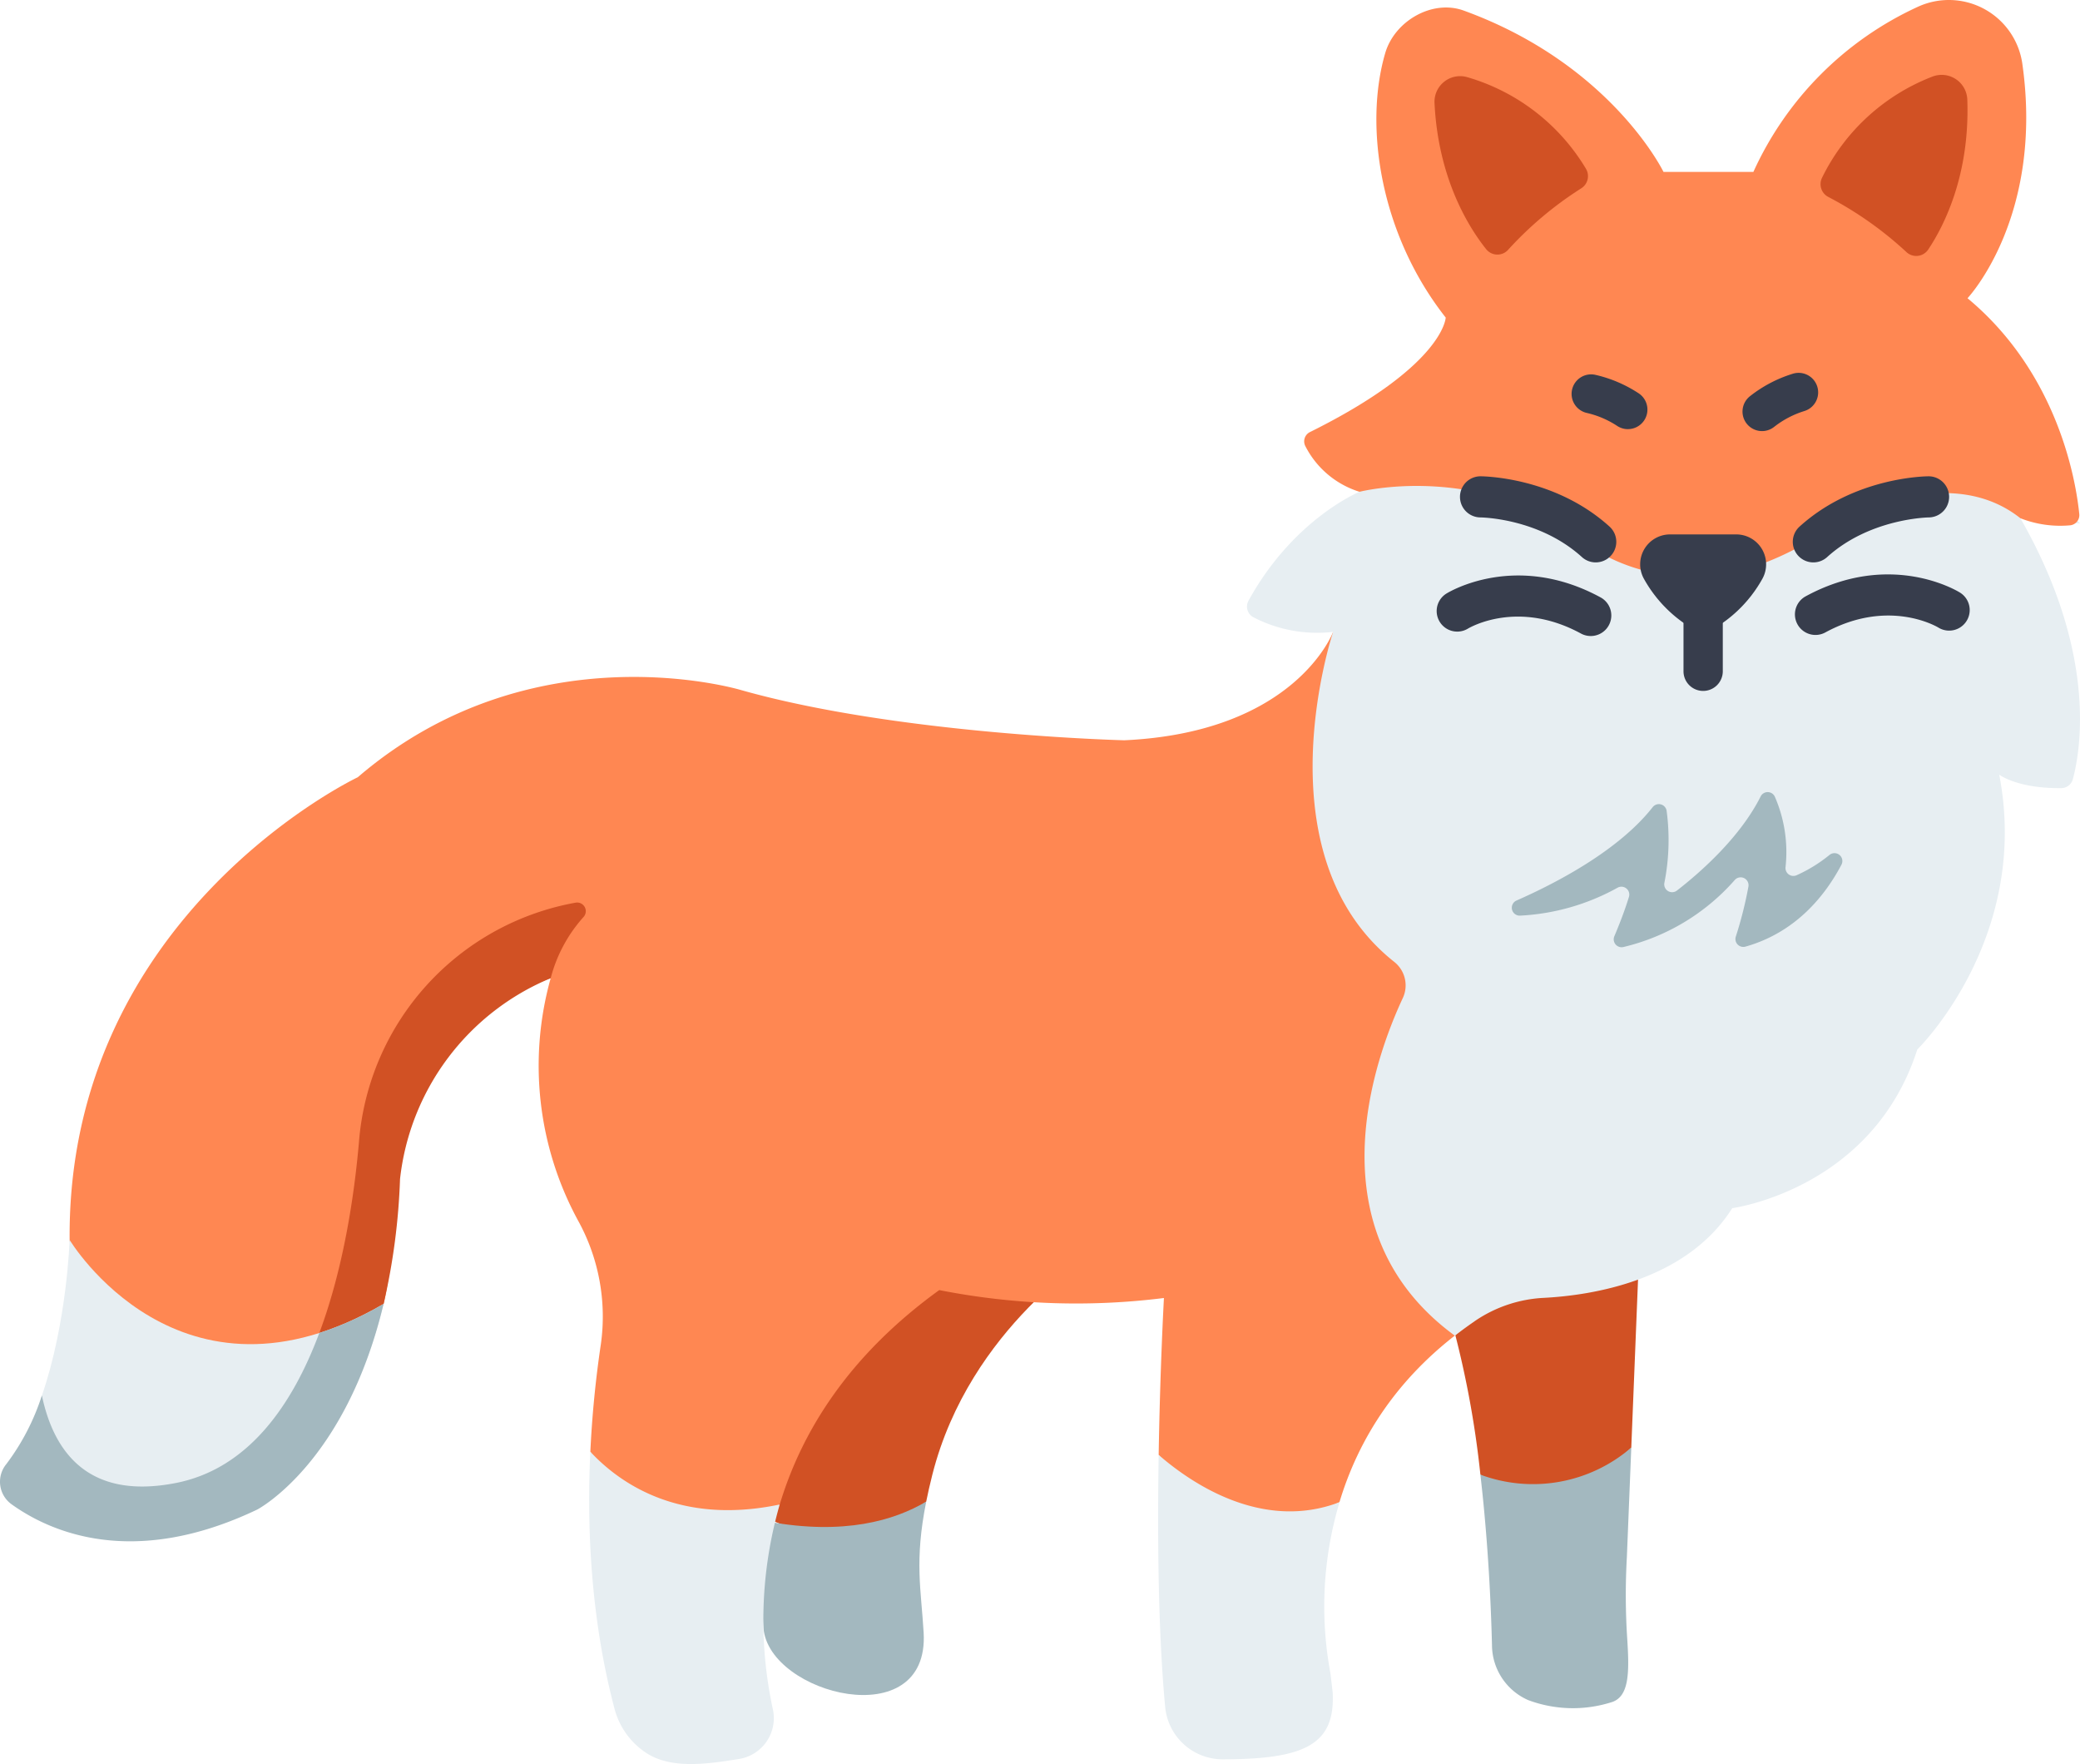 <?xml version="1.0" encoding="UTF-8" standalone="no"?>
<!-- Uploaded to: SVG Repo, www.svgrepo.com, Generator: SVG Repo Mixer Tools -->

<svg
   width="751.98"
   height="637.691"
   viewBox="0 0 319.592 271.019"
   id="icons"
   version="1.1"
   sodipodi:docname="animal-cute-fox-svgrepo-com.svg"
   xmlns:inkscape="http://www.inkscape.org/namespaces/inkscape"
   xmlns:sodipodi="http://sodipodi.sourceforge.net/DTD/sodipodi-0.dtd"
   xmlns="http://www.w3.org/2000/svg"
   xmlns:svg="http://www.w3.org/2000/svg">
  <defs
     id="defs23" />
  <sodipodi:namedview
     id="namedview23"
     pagecolor="#ffffff"
     bordercolor="#000000"
     borderopacity="0.25"
     inkscape:showpageshadow="2"
     inkscape:pageopacity="0.0"
     inkscape:pagecheckerboard="0"
     inkscape:deskcolor="#d1d1d1" />
  <title
     id="title1" />
  <path
     d="m 251.931,190.492 -1.284,31.906 q -11.594,12.169 -23.185,4.156 a 148.1,148.1 0 0 0 -4.454,-23.705 l 7.607,-9.66 c 0,0 22.676,-15.477 21.316,-2.697 z"
     style="fill:#d15124"
     id="path1" />
  <path
     d="m 168.47,192.267 c 0,0 -19.468,11.571 -25.223,34.326 -0.373,1.475 -0.681,2.837 -0.935,4.106 -6.955,5.67 -14.962,6.814 -24.193,2.691 0.684,-6.8 1.534,-13.872 1.731,-19.03 l 24.624,-32.318 z"
     style="fill:#d15124"
     id="path2" />
  <path
     d="m 141.919,250.838 c -0.384,-6.634 -1.442,-10.937 0.395,-20.139 -4.889,2.9 -12.633,5.192 -24.233,3.081 -0.63,6.311 -1.106,12.356 -0.768,16.381 0.851,10.153 25.522,16.506 24.606,0.677 z"
     style="fill:#a3b8bf"
     id="path3" />
  <path
     d="m 247.506,261.553 c 2.828,-0.778 2.859,-4.519 2.522,-9.722 a 102.932,102.932 0 0 1 -0.058,-12.629 l 0.677,-16.8 a 23.13,23.13 0 0 1 -23.187,4.156 c 1.238,10.659 1.648,20.636 1.783,26.224 a 9.282,9.282 0 0 0 5.562,8.414 19.612,19.612 0 0 0 12.701,0.357 z"
     style="fill:#a3b8bf"
     id="path4" />
  <path
     d="m 204.831,97.081 c 0,0 -5.686,15.433 -32.085,16.652 0,0 -34.607,-0.849 -58.89,-7.717 0,0 -32.037,-9.682 -58.889,13.4 0,0 -44.675,21.119 -44.269,71.073 1.189,17.094 33.439,36.473 48.246,9.832 1.3,-5.48 1.391,-11.8 1.688,-19.142 0,0 1.357,-22.653 23.983,-30.9 a 49.825,49.825 0 0 0 4.2,37.236 30.522,30.522 0 0 1 3.5,19.057 164.733,164.733 0 0 0 -1.608,16.464 c 7.48,10.848 17.165,13.611 29.1,8.107 3.316,-11.044 10.457,-22.783 24.51,-32.94 a 108.414,108.414 0 0 0 34.521,1.218 c 0,0 -0.587,10.531 -0.809,24.1 q 12.144,15.012 27.78,7.262 c 2.82,-9.371 8.768,-19.616 20.748,-27.789 9.94,-46.929 11.409,-88.136 -21.726,-105.913 z"
     style="fill:#ff8752"
     id="path5" />
  <path
     d="m 208.897,75.556 c 0,0 -10.138,4.13 -17.056,16.722 a 1.86,1.86 0 0 0 0.71,2.539 21.353,21.353 0 0 0 12.284,2.264 c 0,0 -11.474,34.129 9.365,50.679 a 4.6,4.6 0 0 1 1.354,5.55 c -4.363,9.336 -13.985,35.821 7.983,51.9 v 0 c 1.025,-0.8 2.088,-1.583 3.218,-2.346 a 20.573,20.573 0 0 1 10.435,-3.465 c 7.491,-0.391 21.933,-2.643 28.969,-13.783 0,0 21.525,-2.843 28.429,-24.368 0,0 17.464,-17.058 12.591,-42.239 0,0 2.75,2.151 9.538,2.075 a 1.855,1.855 0 0 0 1.773,-1.362 c 1.187,-4.391 3.81,-19.416 -8.062,-40.108 l 9.163,0.812 c -18.909,-20.262 -82.431,-26.509 -110.694,-4.87 z"
     style="fill:#e7eef2"
     id="path6" />
  <path
     d="m 302.309,45.819 c 0,0 11.779,-12.453 8.418,-36.057 a 11.4,11.4 0 0 0 -16,-8.74 51.165,51.165 0 0 0 -25.32,25.391 h -13.81 c 0,0 -8.019,-16.552 -30.7,-24.789 -4.826,-1.753 -10.607,1.6 -12.054,6.523 -3.255,11.079 -0.877,27.728 9.29,40.643 0,0 -0.238,7.366 -20.857,17.591 a 1.589,1.589 0 0 0 -0.722,2.135 14.005,14.005 0 0 0 8.335,7.04 c 0,0 19.048,-4.872 35.1,8.078 0,0 5.927,5.156 17.7,5.156 0,0 9.341,-0.34 20.406,-8.312 0,0 16.8,-10.026 28.333,-0.861 a 16.739,16.739 0 0 0 7.694,1.086 1.577,1.577 0 0 0 1.359,-1.73 c -0.5,-4.96 -3.184,-21.533 -17.172,-33.154 z"
     style="fill:#ff8752"
     id="path7" />
  <path
     d="m 243.005,28.904 a 55.144,55.144 0 0 0 -11.265,9.455 2.21,2.21 0 0 1 -3.39,-0.076 c -2.648,-3.315 -7.358,-10.773 -7.935,-22.421 a 3.94,3.94 0 0 1 5.05,-4 31.475,31.475 0 0 1 18.209,14.053 2.214,2.214 0 0 1 -0.669,2.989 z"
     style="fill:#d15124"
     id="path8" />
  <path
     d="m 280.874,30.234 a 55.159,55.159 0 0 1 12.023,8.47 2.209,2.209 0 0 0 3.371,-0.362 c 2.359,-3.527 6.421,-11.357 6.01,-23.012 a 3.941,3.941 0 0 0 -5.37,-3.558 31.477,31.477 0 0 0 -16.955,15.543 2.216,2.216 0 0 0 0.921,2.919 z"
     style="fill:#d15124"
     id="path9" />
  <path
     d="m 99.476,269.428 c 3.861,2.393 9.288,1.573 14,0.827 a 6.356,6.356 0 0 0 5.284,-7.61 64.349,64.349 0 0 1 1.043,-31.5 c -15.393,3.231 -24.593,-3.268 -29.1,-8.107 -0.544,11.569 0.041,25.56 3.707,39.444 a 11.647,11.647 0 0 0 5.066,6.946 z"
     style="fill:#e7eef2"
     id="path10" />
  <path
     d="m 204.759,259.95 -0.334,-2.851 a 55.931,55.931 0 0 1 1.393,-26.308 c -12.048,4.592 -23.078,-3.16 -27.788,-7.264 -0.2,12.274 -0.1,27.031 1,38.732 a 8.874,8.874 0 0 0 8.824,8.037 c 12.626,-0.011 17.364,-2.247 16.905,-10.346 z"
     style="fill:#e7eef2"
     id="path11" />
  <path
     d="m 261.688,106.151 a 3.019,3.019 0 0 1 -3.018,-3.019 v -7.965 a 3.019,3.019 0 1 1 6.037,0 v 7.965 a 3.019,3.019 0 0 1 -3.019,3.019 z"
     style="fill:#373d4c"
     id="path12" />
  <path
     d="m 250.123,65.934 a 2.994,2.994 0 0 1 -1.647,-0.5 14.284,14.284 0 0 0 -4.661,-1.991 3,3 0 0 1 1.322,-5.853 20.371,20.371 0 0 1 6.639,2.833 3,3 0 0 1 -1.653,5.506 z"
     style="fill:#373d4c"
     id="path13" />
  <path
     d="m 270.738,66.231 a 3,3 0 0 1 -1.86,-5.355 20.253,20.253 0 0 1 6.613,-3.465 3,3 0 0 1 1.736,5.744 14.394,14.394 0 0 0 -4.633,2.432 2.985,2.985 0 0 1 -1.856,0.644 z"
     style="fill:#373d4c"
     id="path14" />
  <path
     d="m 245.183,86.404 a 3.148,3.148 0 0 1 -2.12,-0.818 c -6.648,-6.023 -15.544,-6.092 -15.633,-6.092 a 3.16,3.16 0 0 1 0,-6.319 c 0.464,0 11.441,0.088 19.875,7.728 a 3.159,3.159 0 0 1 -2.122,5.5 z"
     style="fill:#373d4c"
     id="path15" />
  <path
     d="m 244.416,97.717 a 3.156,3.156 0 0 1 -1.506,-0.385 c -9.675,-5.261 -17.057,-0.938 -17.367,-0.752 a 3.159,3.159 0 0 1 -3.325,-5.372 c 0.431,-0.27 10.7,-6.5 23.71,0.573 a 3.16,3.16 0 0 1 -1.512,5.936 z"
     style="fill:#373d4c"
     id="path16" />
  <path
     d="m 278.621,86.404 a 3.159,3.159 0 0 1 -2.121,-5.5 c 8.434,-7.64 19.411,-7.728 19.874,-7.728 a 3.16,3.16 0 0 1 0.009,6.319 c -0.134,0 -9.072,0.141 -15.642,6.092 a 3.144,3.144 0 0 1 -2.12,0.817 z"
     style="fill:#373d4c"
     id="path17" />
  <path
     d="m 278.953,97.552 a 3.16,3.16 0 0 1 -1.512,-5.936 c 13.014,-7.075 23.279,-0.843 23.71,-0.573 a 3.159,3.159 0 0 1 -3.329,5.37 c -0.359,-0.215 -7.723,-4.486 -17.363,0.754 a 3.151,3.151 0 0 1 -1.506,0.385 z"
     style="fill:#373d4c"
     id="path18" />
  <path
     d="m 266.773,82.104 h -10.169 a 4.594,4.594 0 0 0 -4.047,6.764 20.35,20.35 0 0 0 9.131,8.578 20.35,20.35 0 0 0 9.132,-8.578 4.594,4.594 0 0 0 -4.047,-6.764 z"
     style="fill:#373d4c"
     id="path19" />
  <path
     d="m 89.668,140.874 a 1.328,1.328 0 0 0 -1.212,-2.194 l -0.078,0.013 a 40.6,40.6 0 0 0 -33.217,36.674 c -0.855,9.9 -3.18,25.3 -9.476,36.937 4.989,-1.721 9.644,-5.476 13.259,-11.98 a 100.167,100.167 0 0 0 2.521,-19.173 37.909,37.909 0 0 1 23.15,-30.866 22.513,22.513 0 0 1 5.053,-9.411 z"
     style="fill:#d15124"
     id="path20" />
  <path
     d="m 2.903,230.704 c 5.839,4.206 16.08,9.173 35.284,0 0,0 14.908,-5.845 20.751,-30.377 -31.361,18.3 -48.24,-9.83 -48.24,-9.83 0,0 -0.4,12.74 -4.257,23.9 0,0 -1.8,8.232 -4.164,11.153 -1.521,1.875 -1.334,3.738 0.626,5.154 z"
     style="fill:#e7eef2"
     id="path21" />
  <path
     d="m 58.938,200.322 a 49.226,49.226 0 0 1 -9.875,4.469 c -4.161,11.137 -10.942,20.859 -22.014,23.044 -13.492,2.663 -18.791,-4.779 -20.614,-13.442 a 35.493,35.493 0 0 1 -5.458,10.538 4.264,4.264 0 0 0 0.765,6.155 c 5.838,4.206 18.585,10 37.791,0.832 0,0 13.564,-7.064 19.405,-31.596 z"
     style="fill:#a3b8bf"
     id="path22" />
  <path
     d="m 282.945,132.839 c -2.456,4.665 -6.954,10.4 -14.762,12.6 a 1.215,1.215 0 0 1 -1.479,-1.536 60.418,60.418 0 0 0 1.938,-7.678 1.21,1.21 0 0 0 -2.085,-1.037 32.884,32.884 0 0 1 -17.147,10.316 1.215,1.215 0 0 1 -1.367,-1.66 c 0.661,-1.558 1.555,-3.8 2.241,-6.038 a 1.21,1.21 0 0 0 -1.742,-1.423 34.388,34.388 0 0 1 -14.963,4.29 1.213,1.213 0 0 1 -0.572,-2.318 c 5.974,-2.627 15.652,-7.629 20.927,-14.346 a 1.205,1.205 0 0 1 2.143,0.568 33.8,33.8 0 0 1 -0.343,11.043 1.211,1.211 0 0 0 1.928,1.2 c 3.541,-2.746 9.684,-8.119 12.87,-14.473 a 1.209,1.209 0 0 1 2.187,0.089 21.3,21.3 0 0 1 1.631,10.763 1.213,1.213 0 0 0 1.682,1.276 22.412,22.412 0 0 0 5.073,-3.129 1.211,1.211 0 0 1 1.84,1.493 z"
     style="fill:#a3b8bf"
     id="path23" />
</svg>
